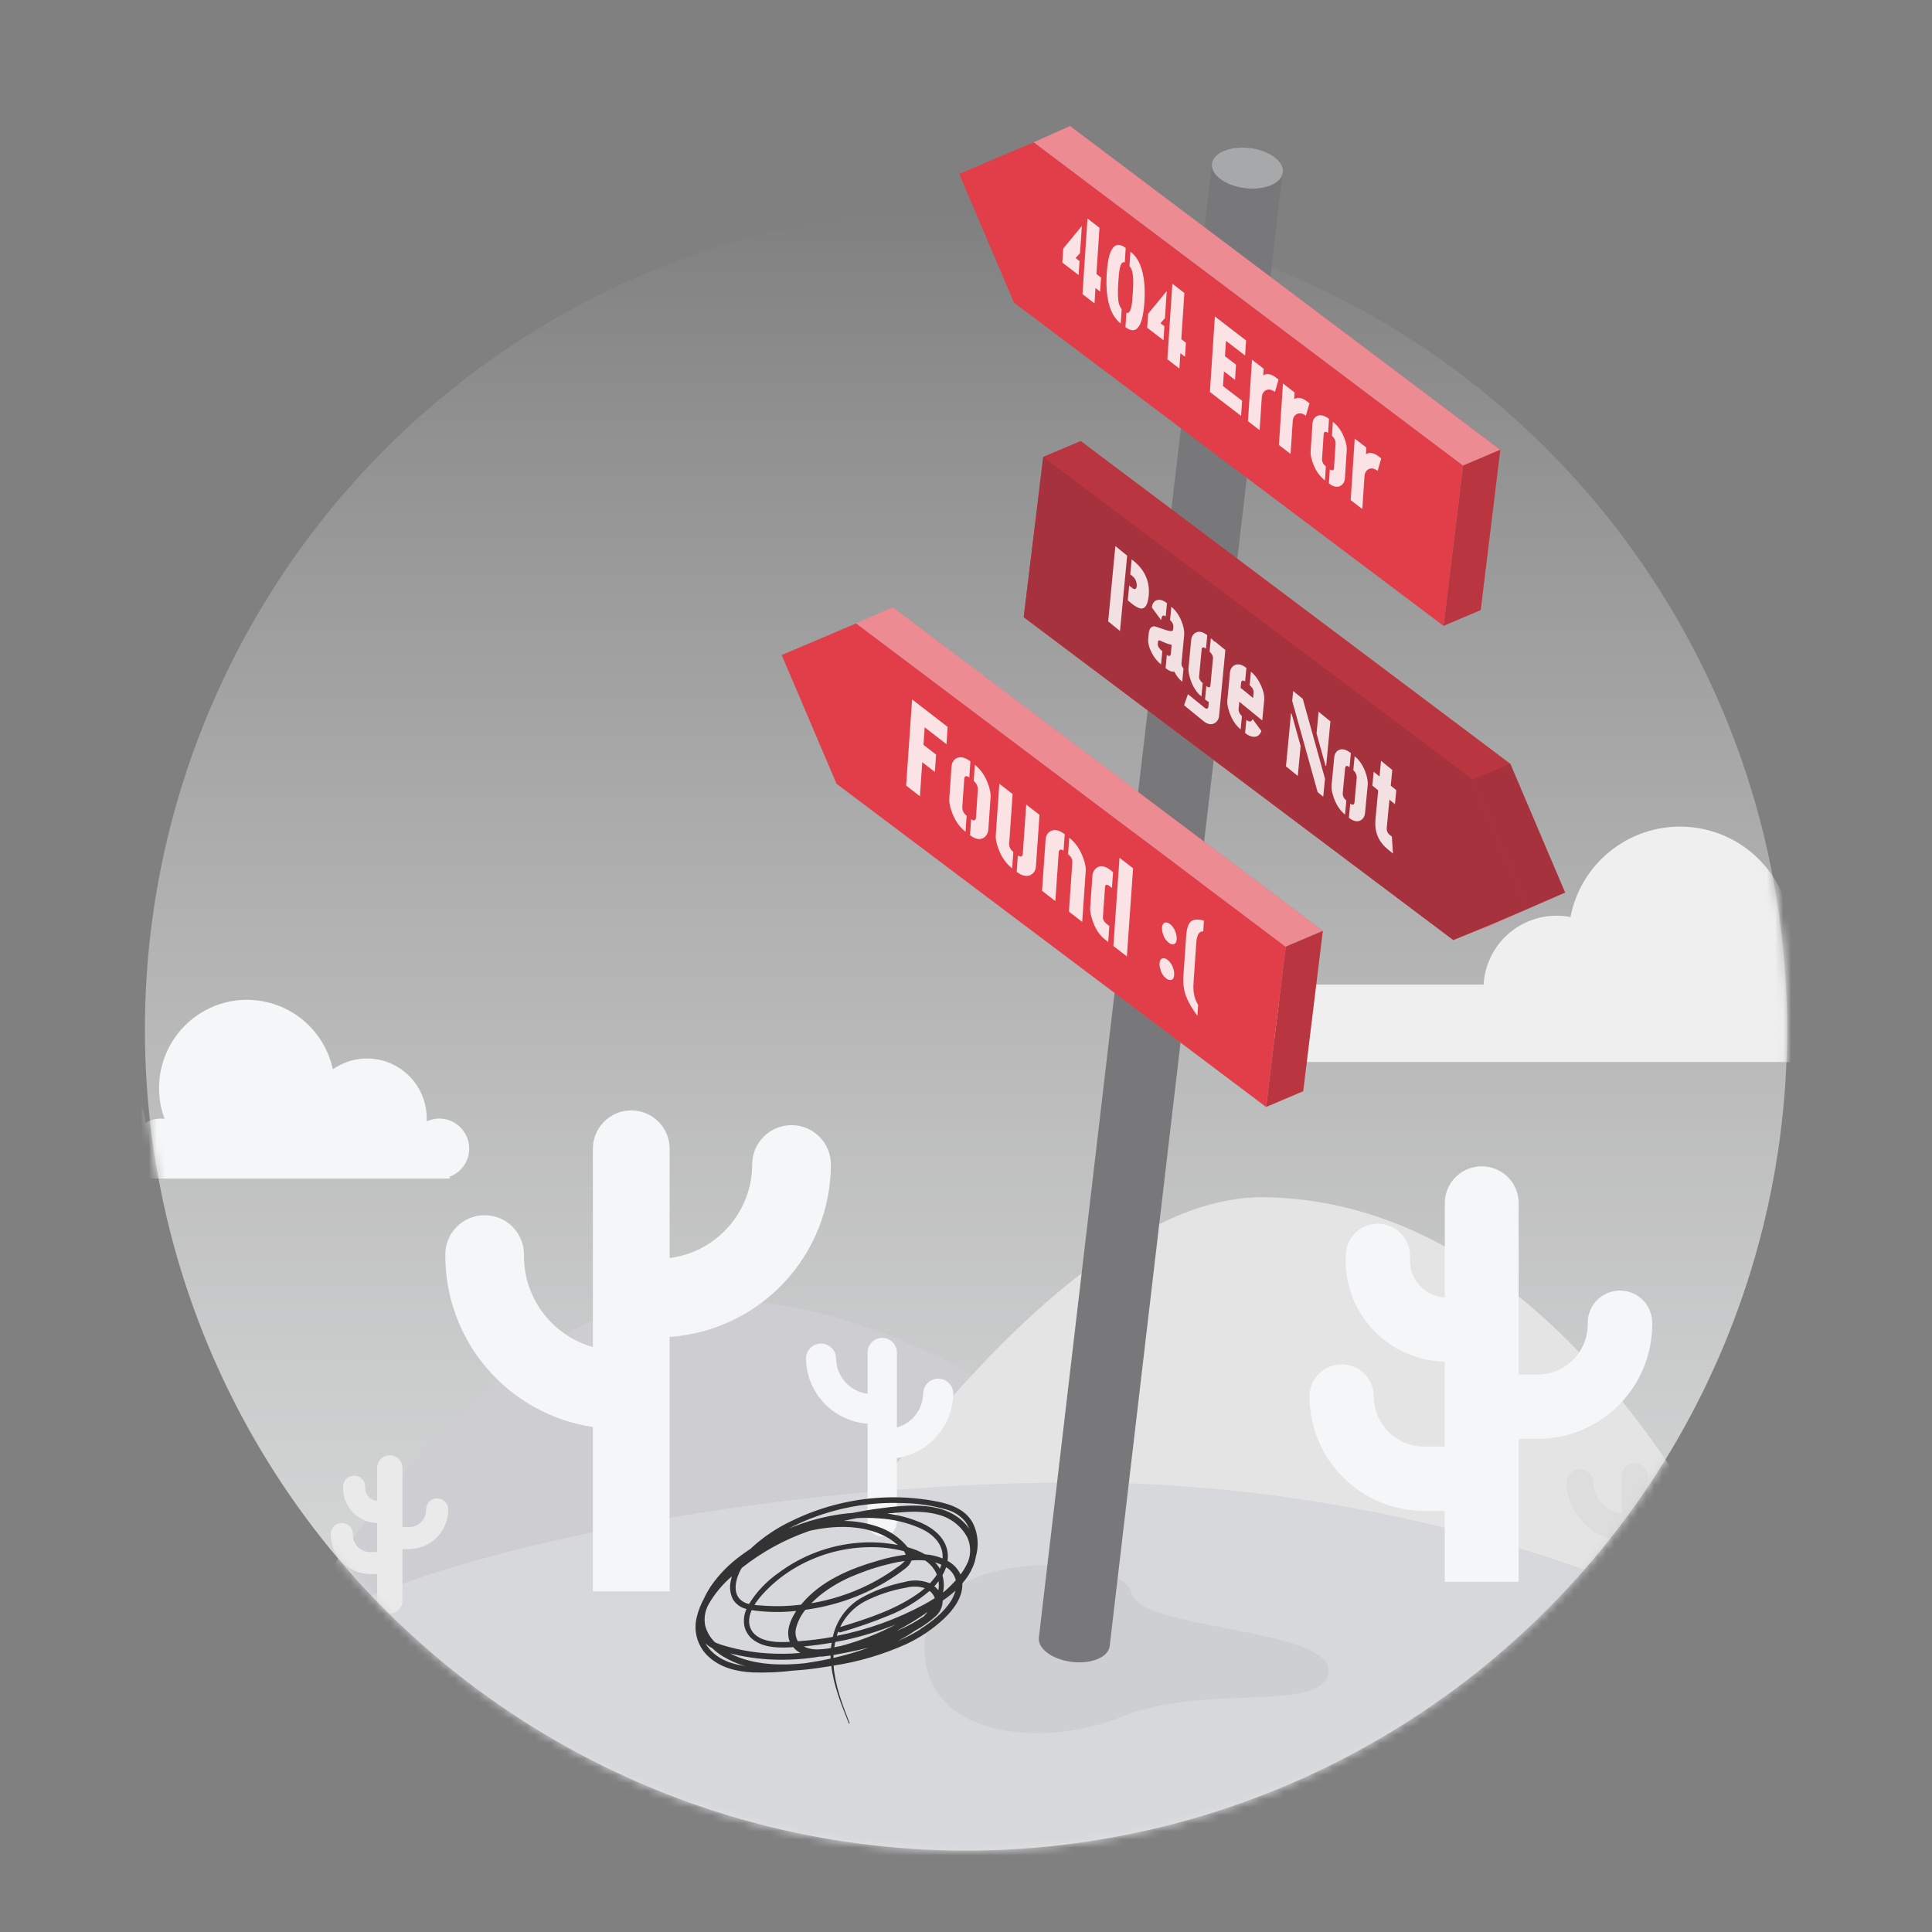 <svg xmlns="http://www.w3.org/2000/svg" width="240" height="240" fill="none" viewBox="0 0 240 240">
    <rect x="0" y="0" width="240" height="240" fill="#808080" stroke="none"/>
    <circle cx="120" cy="127.885" r="102" fill="url(#paint0_linear)"/>
    <mask id="7th7kz4j2a" width="204" height="205" x="18" y="25" maskUnits="userSpaceOnUse">
        <circle cx="120" cy="127.885" r="102" fill="url(#paint1_linear)"/>
    </mask>
    <g mask="url(#7th7kz4j2a)">
        <path fill="#F5F6F7" d="M58.266 142.279c-.094-.83-.461-1.604-1.043-2.201-.581-.597-1.345-.981-2.168-1.093-.699-.093-1.41.018-2.046.322v-.352c.004-1.363-.365-2.701-1.067-3.868-.701-1.167-1.708-2.118-2.911-2.75-1.203-.632-2.555-.92-3.91-.833-1.354.088-2.66.547-3.772 1.328-.32-1.471-.937-2.86-1.814-4.081-.877-1.221-1.994-2.247-3.283-3.015-1.29-.768-2.722-1.262-4.209-1.45-1.487-.188-2.997-.067-4.435.357-1.438.423-2.774 1.139-3.925 2.103-1.151.965-2.092 2.157-2.765 3.502-.672 1.345-1.062 2.815-1.144 4.318-.083 1.503.144 3.007.665 4.419-.848-.108-1.706.084-2.429.541v-.205c-.095-1.812-.878-3.518-2.19-4.768-1.31-1.249-3.048-1.945-4.855-1.945-1.806 0-3.544.696-4.855 1.945-1.31 1.25-2.094 2.956-2.19 4.768.004.376.035.751.093 1.123H-7.83c-.788 0-1.543.314-2.1.873-.556.559-.869 1.318-.869 2.108 0 .791.313 1.549.87 2.108.556.56 1.311.874 2.099.874h63.687v-.234c.777-.286 1.436-.825 1.873-1.531.436-.705.625-1.537.537-2.363z"/>
        <path fill="#CECED2" d="M34.09 206.336s24.104-45.657 52.818-45.171c41.305.665 67.081 40.155 67.081 40.155L34.09 206.336z"/>
        <path fill="#E4E4E4" d="M94.376 206.336s34.057-58.09 62.764-57.611c41.305.665 62.771 56.64 62.771 56.64l-125.535.971z"/>
        <path fill="#D7D8DB" d="M225.42 213.993c0 10.099-45.229 10.039-96.281 16.918-79.772 10.751-95.049-24.575-95.049-24.575 3.831-9.58 52.551-22.173 100.019-22.173s91.311 19.725 91.311 29.83z"/>
        <path fill="#EFEFEF" d="M248.256 126.112h-15.723c.494-1.811.282-3.741-.592-5.402-.522-1.049-1.271-1.97-2.193-2.695-.922-.725-1.993-1.236-3.137-1.496-1.351-.284-2.754-.204-4.064.233v-.253c-.004-3.441-1.293-6.757-3.614-9.3-2.321-2.543-5.508-4.131-8.938-4.454-3.431-.322-6.859.644-9.614 2.71-2.756 2.066-4.642 5.083-5.289 8.463-1.272-.247-2.583-.22-3.844.082-1.261.301-2.442.868-3.465 1.664-1.022.795-1.862 1.801-2.463 2.948s-.949 2.409-1.02 3.701h-21.366c-1.276-.019-2.51.455-3.445 1.322-.935.868-1.498 2.063-1.572 3.335-.02.645.089 1.286.322 1.888.233.601.585 1.15 1.034 1.613.449.463.987.831 1.582 1.082.594.251 1.234.38 1.879.38h85.522c.749-.036 1.455-.358 1.973-.9.517-.542.806-1.262.806-2.011 0-.748-.289-1.468-.806-2.01-.518-.542-1.224-.864-1.973-.9z"/>
        <path fill="#D7D8DB" d="M52.332 195.945c7.948 9.407 31.439 27.422 91.491 19.326 30.233-4.071 58.427-5.715 76.395-8.469-12.965-10.185-48.381-22.619-86.095-22.619-31.025-.02-62.577 5.362-81.791 11.762z"/>
        <path fill="#F5F6F7" d="M73.65 197.675h9.534v-31.593c5.434-.381 10.522-2.803 14.239-6.779 3.717-3.976 5.787-9.21 5.794-14.65 0-1.295-.515-2.537-1.432-3.452-.917-.916-2.161-1.431-3.458-1.431-1.297 0-2.54.515-3.458 1.431-.917.915-1.432 2.157-1.432 3.452-.004 2.851-1.047 5.602-2.934 7.74-1.886 2.139-4.488 3.519-7.319 3.883v-13.399c.024-.64-.081-1.278-.31-1.877-.229-.598-.576-1.144-1.021-1.605-.445-.462-.979-.829-1.57-1.079-.59-.251-1.224-.38-1.866-.38-.641 0-1.276.129-1.866.38-.59.25-1.124.617-1.57 1.079-.444.461-.791 1.007-1.02 1.605-.229.599-.334 1.237-.31 1.877v24.455c-2.467-.695-4.639-2.176-6.184-4.218-1.546-2.042-2.38-4.532-2.377-7.091.024-.656-.085-1.31-.32-1.924-.234-.613-.59-1.172-1.046-1.645-.456-.473-1.003-.849-1.608-1.105-.605-.257-1.256-.389-1.913-.389s-1.308.132-1.913.389c-.605.256-1.152.632-1.608 1.105-.456.473-.812 1.032-1.047 1.645-.234.614-.343 1.268-.319 1.924.008 5.145 1.861 10.118 5.225 14.016 3.364 3.898 8.014 6.464 13.11 7.232v20.404zM100.119 168.663c.028-.476.237-.923.585-1.25.347-.326.806-.508 1.283-.508.478 0 .937.182 1.284.508.347.327.557.774.585 1.25-.007 1.095.387 2.155 1.109 2.98.722.824 1.721 1.357 2.808 1.497v-5.123c0-.481.192-.943.533-1.284.341-.341.804-.532 1.286-.532.483 0 .946.191 1.289.532.342.34.535.802.537 1.284v9.314c.939-.267 1.765-.833 2.354-1.61.589-.778.908-1.726.91-2.701.029-.476.238-.923.585-1.249.347-.327.807-.509 1.284-.509s.936.182 1.283.509c.348.326.557.773.586 1.249-.006 1.963-.715 3.86-1.999 5.346-1.284 1.486-3.059 2.464-5.003 2.757v7.916c-.002.483-.195.945-.537 1.285-.343.34-.806.532-1.289.532-.482 0-.945-.192-1.286-.532-.341-.341-.533-.803-.533-1.285v-12.187c-2.076-.146-4.019-1.072-5.44-2.592-1.42-1.519-2.211-3.519-2.214-5.597z"/>
        <path fill="#DDD" d="M194.588 184.01c.051-.404.249-.777.555-1.046.307-.27.702-.419 1.11-.419.409 0 .804.149 1.11.419.307.269.505.642.556 1.046.002.979.359 1.923 1.006 2.657.648.735 1.54 1.209 2.512 1.335v-4.597c0-.433.171-.848.477-1.155.306-.306.721-.48 1.155-.481.434 0 .851.172 1.159.479.307.307.48.723.48 1.157v8.362c.844-.238 1.587-.746 2.116-1.445.529-.698.815-1.55.815-2.426.051-.405.249-.778.556-1.047.306-.27.701-.419 1.11-.419.408 0 .803.149 1.11.419.306.269.504.642.555 1.047.005 1.77-.627 3.483-1.781 4.827-1.155 1.343-2.755 2.227-4.508 2.49v7.092c0 .434-.173.85-.48 1.157-.307.307-.724.48-1.159.48-.433-.002-.848-.175-1.154-.482-.306-.307-.478-.722-.478-1.155v-10.943c-1.855-.143-3.588-.979-4.853-2.342-1.265-1.362-1.968-3.152-1.969-5.01z"/>
        <path fill="#F5F6F7" d="M201.23 160.32c-1.06 0-2.076.421-2.826 1.169-.75.749-1.171 1.764-1.171 2.823v.213c-.002 1.652-.66 3.237-1.83 4.406-1.17 1.168-2.757 1.826-4.412 1.827h-2.339V149.29c-.045-1.184-.548-2.305-1.403-3.127-.855-.823-1.996-1.282-3.184-1.282-1.187 0-2.328.459-3.183 1.282-.855.822-1.358 1.943-1.403 3.127v11.875c-1.166-.059-2.264-.563-3.068-1.407-.805-.844-1.254-1.965-1.256-3.13v-.619c0-1.058-.421-2.073-1.171-2.822-.75-.749-1.766-1.169-2.826-1.169-1.061 0-2.077.42-2.827 1.169-.75.749-1.171 1.764-1.171 2.822v.619c.008 3.278 1.3 6.423 3.599 8.763 2.3 2.339 5.424 3.688 8.706 3.757v10.551h-2.558c-1.654-.001-3.24-.658-4.41-1.825-1.17-1.167-1.829-2.75-1.832-4.401 0-1.059-.422-2.074-1.171-2.823-.75-.748-1.767-1.169-2.827-1.169s-2.077.421-2.826 1.169c-.75.749-1.171 1.764-1.171 2.823.003 3.771 1.505 7.386 4.176 10.053 2.67 2.667 6.291 4.166 10.068 4.17h2.558v8.801h9.18v-17.749h2.345c3.777-.003 7.398-1.503 10.068-4.17 2.671-2.666 4.173-6.282 4.176-10.053v-.213c0-.525-.104-1.046-.305-1.531-.202-.485-.498-.925-.87-1.296-.373-.371-.815-.665-1.302-.865-.486-.199-1.007-.301-1.534-.3z"/>
        <path fill="#EAEAEA" d="M54.304 186.133c-.363 0-.711.143-.968.399-.258.255-.403.602-.405.964v.074c0 .565-.224 1.107-.624 1.507-.4.401-.942.626-1.508.628h-.806v-7.351c0-.416-.165-.816-.46-1.11-.295-.295-.695-.46-1.112-.46-.417 0-.817.165-1.112.46-.295.294-.46.694-.46 1.11v4.091c-.4-.022-.774-.195-1.05-.485-.274-.289-.428-.672-.43-1.071v-.207c0-.363-.144-.712-.401-.969-.258-.257-.607-.401-.97-.401-.365 0-.714.144-.971.401s-.402.606-.402.969v.207c.003 1.125.447 2.204 1.236 3.007.79.803 1.861 1.266 2.988 1.29v3.613h-.88c-.567 0-1.11-.225-1.512-.626-.4-.4-.626-.944-.626-1.51.013-.187-.013-.376-.076-.553-.063-.177-.161-.34-.29-.477-.128-.138-.283-.247-.456-.322-.173-.075-.359-.114-.547-.114-.189 0-.375.039-.547.114-.173.075-.328.184-.457.322-.128.137-.227.3-.29.477-.063.177-.088.366-.075.553.001 1.292.516 2.53 1.43 3.444.914.914 2.153 1.429 3.446 1.432h.88v3.327c.005.413.173.807.467 1.097.295.29.691.453 1.105.453.417 0 .817-.166 1.112-.46.295-.294.46-.694.46-1.11v-6.413h.806c1.294-.004 2.533-.519 3.447-1.433.914-.914 1.428-2.152 1.43-3.444v-.073c-.003-.36-.15-.705-.407-.958s-.604-.394-.965-.392z"/>
    </g>
    <path fill="#1A1421" d="M165.026 207.555c.146-5.358-23.641-5.082-24.46-9.687-.82-4.606-24.647-6.234-25.687 5.706-1.039 11.94 13.882 13.945 24.461 9.687 10.579-4.257 25.541-.348 25.686-5.706z" opacity=".05"/>
    <path fill="#78787A" d="M159.33 21.423c.081-.895-.625-1.872-2.195-2.558-1.21-.51-2.538-.67-3.834-.463-1.695.282-2.607 1.06-2.749 1.941l-21.5 183.076c-.169 1.377 1.666 2.731 4.093 3.028 2.426.297 4.535-.583 4.704-1.96l21.49-183.065h-.009z"/>
    <path fill="#A7A8AA" d="M159.356 21.42c.168-1.375-1.665-2.73-4.095-3.027-2.43-.297-4.536.576-4.704 1.95-.169 1.375 1.665 2.73 4.094 3.027 2.43.298 4.536-.576 4.705-1.95z"/>
    <path fill="#E13E49" d="M194.425 110.878l-6.804-15.995-53.37-40.1-4.655 1.966-2.428 19.92 53.37 40.099 4.721-1.892 9.166-3.998z"/>
    <path fill="#E13E49" d="M129.596 56.75l53.37 40.098 6.813 15.995-9.241 3.925-53.37-40.099 2.428-19.92z"/>
    <path fill="#1A1421" d="M129.596 56.744l53.369 40.108 6.828 16.044-9.254 3.877-53.369-40.108 2.426-19.92z" opacity=".3"/>
    <path fill="#1A1421" d="M187.623 94.884l-4.655 1.966-53.371-40.1 4.655-1.966 53.371 40.1z" opacity=".2"/>
    <path fill="#1A1421" d="M182.967 96.844l4.655-1.966 6.803 15.995-4.631 2.013-6.827-16.042z" opacity=".3"/>
    <path fill="#E13E49" d="M181.759 57.835l-53.356-40.16-9.251 3.927 6.814 15.994 53.354 40.15 2.439-19.91z"/>
    <path fill="#E13E49" d="M128.404 17.675l4.523-2.013 53.45 40.212-4.616 1.962-53.357-40.16z"/>
    <path fill="#fff" d="M128.405 17.67l4.522-2.013 53.45 40.222-4.616 1.962-53.356-40.17z" opacity=".4"/>
    <path fill="#E13E49" d="M183.938 75.788l-4.616 1.952 2.438-19.91 4.615-1.962-2.437 19.92z"/>
    <path fill="#1A1421" d="M183.938 75.788l-4.616 1.952 2.438-19.91 4.615-1.962-2.437 19.92z" opacity=".2"/>
    <path fill="#E13E49" d="M159.72 117.602l-53.365-40.158-9.252 3.926 6.814 15.994 53.364 40.149 2.439-19.911z"/>
    <path fill="#E13E49" d="M106.355 77.444l4.532-2.015 53.44 40.213-4.606 1.961-53.366-40.16z"/>
    <path fill="#fff" d="M106.355 77.439l4.532-2.014 53.44 40.222-4.605 1.961-53.367-40.17z" opacity=".4"/>
    <path fill="#E13E49" d="M161.888 135.556l-4.606 1.952 2.438-19.91 4.605-1.961-2.437 19.919z"/>
    <path fill="#1A1421" d="M161.888 135.556l-4.606 1.952 2.438-19.91 4.605-1.961-2.437 19.919z" opacity=".2"/>
    <path fill="#333" d="M121.221 193.388c.38-1.314.287-2.72-.264-3.973-.81-1.753-2.576-2.483-4.371-2.855-2.06-.418-4.16-.603-6.261-.552-4.158.101-8.245 1.099-11.981 2.925-1.793.841-3.45 1.946-4.914 3.278l-.154.154c-.407.273-.805.551-1.193.839-1.5 1.075-2.8 2.405-3.84 3.928-.3.468-.568.956-.8 1.461-.401.727-.702 1.506-.895 2.314-.222.89-.194 1.825.08 2.701.275.876.786 1.659 1.476 2.265 1.492 1.331 3.481 1.793 5.44 1.882 1.684.056 3.368-.022 5.039-.233.97-.055 1.929-.154 2.864-.288.607-.085 1.219-.179 1.825-.278.289 2.448 1.264 4.866 2.174 7.121 0 .055.119.03.094-.03-.9-2.274-1.805-4.698-1.989-7.141 3.107-.474 6.136-1.368 9.002-2.657 1.725-.801 3.313-1.868 4.704-3.163 1.179-1.113 2.367-2.687 2.288-4.391.551-.618.996-1.323 1.318-2.085.166-.392.286-.802.358-1.222zm-22.225 13.314c-2.701.194-5.844 0-8.316-1.316 1.715.435 3.47.693 5.237.77 1.977.083 3.957-.04 5.908-.368.219 0 .438 0 .647-.044.209-.045.497-.055.706-.09v.383c-1.049.228-2.104.417-3.153.571-.323.035-.686.069-1.03.094zm10.08-18.091c1.785.095 3.539.503 5.182 1.206 1.492.661 2.85 1.833 2.84 3.556v.224c-.549-.224-1.124-.379-1.711-.462-.159 0-.313-.035-.472-.05-.676-.382-1.398-.676-2.149-.874-.984-1.206-2.297-2.103-3.779-2.582-1.347-.451-2.757-.686-4.178-.696.542-.124 1.089-.243 1.636-.347.877-.047 1.756-.039 2.631.025zm7.49 8.939c-.145-.185-.312-.352-.497-.497.184-.203.359-.415.522-.636.052.373.044.752-.025 1.123v.01zm-11.354 7.727c.895-.179 1.785-.373 2.671-.596-1.421.516-2.873.942-4.347 1.276v-.362c.562-.095 1.119-.219 1.676-.318zm-1.119-2.513c0-.03 0-.06.035-.084.037.044.087.076.143.091.056.015.116.013.17-.007 2.026-.582 4.018-1.275 5.968-2.076 1.846-.737 3.558-1.772 5.068-3.064.299.232.524.546.646.904-.427.273-.86.526-1.298.77-3.409 1.844-7.077 3.163-10.881 3.913.055-.149.094-.318.149-.447zm.274-.646c.649-1.347 1.707-2.456 3.023-3.168 1.629-.833 3.374-1.414 5.177-1.723.765-.197 1.569-.176 2.323.059-.169.144-.343.284-.497.413-2.954 2.215-6.545 3.347-10.026 4.419zm.661 1.61c2.131-.474 4.22-1.12 6.246-1.932-1.798.953-3.683 1.734-5.629 2.334-.378.119-.761.223-1.149.328l-.821.168h-.035c.03-.218.07-.432.115-.65.423-.09.85-.159 1.273-.248zm-1.8.993c-.597.115-1.203.173-1.811.174-.548 0-1.089-.126-1.581-.368 1.167-.106 2.327-.26 3.481-.462-.049.214-.069.427-.089.641v.015zm12-4.47c-.06.075-.119.154-.184.224l-.313.332c-.234.154-.498.298-.691.437-.753.474-1.543.886-2.363 1.232l-.283.109c1.338-.696 2.627-1.483 3.859-2.354l-.025.02zm.294-3.556l-.065-.034c-.993-.387-2.086-.434-3.108-.134-1.89.377-3.709 1.047-5.391 1.986-1.589.928-2.775 2.414-3.327 4.167-.07.223-.13.447-.184.665-1.433.262-2.879.443-4.332.541-.282-.49-.364-1.07-.229-1.619.212-.841.61-1.625 1.164-2.294 3.536-.466 6.939-1.649 10.001-3.476.84-.499 1.648-1.052 2.417-1.654.346-.251.611-.595.766-.993.562-.05 1.128-.05 1.691 0 .645.427 1.151 1.033 1.457 1.743-.25.389-.538.751-.86 1.083v.019zm-23.46-1.787c.026-.045.06-.09.09-.139 2.483-1.966 5.276-3.503 8.266-4.549l.214-.07c2.879-.636 6.097-.745 8.812.447.71.301 1.368.711 1.95 1.217l.129.114c-1.601-.311-3.237-.404-4.864-.278-3.602.283-7.051 1.58-9.946 3.739-1.475 1.026-2.724 2.343-3.67 3.869-.365-.077-.705-.239-.995-.472-1.139-.958-.602-2.796.015-3.878zm20.446-1.778c-1.164.154-2.313.401-3.437.74-3.481.993-7.121 2.523-9.504 5.398l-.06.074c-.71.085-1.417.144-2.133.169-.935.032-1.872.008-2.805-.069-.263 0-.552-.04-.845-.07.277-.448.595-.871.95-1.261 1.119-1.246 2.414-2.322 3.844-3.193 2.848-1.739 6.112-2.679 9.449-2.722 1.458-.029 2.913.139 4.327.497.091.135.163.282.214.437zm-.11.779c-.285.309-.612.578-.969.8-.398.288-.801.566-1.214.829-.752.482-1.528.923-2.327 1.321-2.241 1.113-4.634 1.888-7.102 2.3.343-.348.706-.676 1.059-.969 1.354-1.076 2.863-1.941 4.476-2.567 1.666-.687 3.395-1.211 5.162-1.565.289-.059.607-.104.915-.149zm-19.027 6.109c1.835.271 3.697.304 5.54.099-.761 1.147-1.318 2.558-.796 3.834l-.572.03c-1.323.035-3.014-.08-3.953-1.137-.717-.85-.632-1.878-.22-2.826zm23.046-5.637c-.085-.104-.179-.198-.269-.298.271.079.535.177.791.293-.054.169-.117.335-.189.497-.099-.172-.21-.336-.333-.492zm-27.651 9.58c-.57-.569-.976-1.281-1.174-2.061-.167-.916 0-1.862.467-2.667.752-1.293 1.719-2.449 2.86-3.417-.076.248-.134.5-.174.755-.13.709-.026 1.44.293 2.086.184.308.429.574.72.784.29.209.621.356.971.433-.3.66-.392 1.396-.263 2.11.084.384.245.747.472 1.068.227.32.516.592.85.8 1.358.889 3.144.859 4.7.769h.06c.24.3.542.544.885.716-1.376.121-2.76.136-4.138.044-1.732-.114-3.448-.412-5.117-.889-.438-.113-.867-.259-1.283-.437l-.13-.094zm28.377-6.128c.156-.712.132-1.451-.07-2.151.185-.315.339-.647.458-.993.298.175.558.408.765.686.207.277.356.592.438.928-.408.461-.845.895-1.308 1.301l-.283.229zm2.178-2.24c-.334-.729-.903-1.326-1.616-1.693.057-.372.057-.751 0-1.123-.269-1.728-1.701-2.905-3.223-3.585-1.36-.594-2.799-.988-4.272-1.167l.313-.03c1.94-.199 3.979-.378 5.864.124.798.177 1.548.524 2.199 1.017.652.492 1.189 1.12 1.576 1.839.426.94.466 2.01.109 2.979-.25.582-.569 1.133-.95 1.639zm-18.62-6.953c3.584-1.397 7.415-2.053 11.26-1.926 1.922.014 3.833.293 5.679.829.859.24 1.627.729 2.208 1.405.228.291.41.614.542.959-.071-.114-.149-.223-.233-.328-2.631-3.203-7.321-2.667-10.976-2.185-1.08.139-2.164.323-3.238.541-1.002.08-1.998.219-2.984.417-1.703.348-3.369.86-4.973 1.53.881-.465 1.788-.881 2.715-1.247v.005zm-12.83 15.892c-.095-.139-.175-.283-.254-.427.035.045.073.088.114.129.219.2.465.367.731.497.406.384.85.726 1.323 1.023.909.55 1.89.971 2.914 1.251l-.323-.079c-1.726-.244-3.481-.944-4.506-2.424v.03zm26.477-2.145c-.916.573-1.878 1.071-2.875 1.49.418-.219.836-.442 1.234-.686.398-.243.656-.417.994-.645.883-.468 1.706-1.04 2.452-1.704.294-.241.532-.544.695-.888.163-.343.249-.718.25-1.098l.105-.09c.522-.359 1.02-.752 1.491-1.177-.121.45-.307.88-.552 1.277-.9 1.435-2.362 2.577-3.794 3.491v.03z"/>
    <g opacity=".85">
        <path fill="#fff" d="M131.966 32.616l.114-1.742 2.312-2.814-.223 3.376-.555.615.49.377-.115 1.742-2.023-1.554zm2.505 3.922l.619-9.392 1.491 1.145-.379 5.748.575.442-.115 1.741-.575-.441-.125 1.903-1.491-1.145zM139.221 40.186c-1.015-.78-1.596-2.159-1.741-4.138-.047-.655-.045-1.363.005-2.122.189-2.858.87-3.968 2.044-3.33.1.059.204.129.31.21l-.118 1.796c-.369-.17-.611.324-.725 1.485-.02.2-.041.465-.063.796l-.02.295c-.081 1.233-.048 2.093.099 2.581.079.267.188.478.327.632l-.118 1.795zm.586.45l.118-1.795c.369.17.611-.324.725-1.485.02-.2.041-.465.063-.796l.02-.295c.081-1.233.048-2.093-.099-2.581-.079-.268-.188-.478-.327-.632l.118-1.795c1.015.78 1.596 2.159 1.741 4.138.047.655.045 1.362-.005 2.122-.189 2.858-.87 3.968-2.044 3.33-.1-.059-.204-.129-.31-.21zM142.509 40.713l.115-1.742 2.312-2.814-.223 3.376-.555.616.49.376-.115 1.742-2.024-1.554zm2.506 3.923l.619-9.393 1.491 1.145-.379 5.748.575.442-.115 1.742-.575-.442-.125 1.903-1.491-1.145zM150.297 48.692l.619-9.38 3.876 2.978-.123 1.876-2.375-1.824-.126 1.903 1.374 1.055-.124 1.89-1.374-1.056-.12 1.822 2.375 1.824-.125 1.89-3.877-2.978zM155.026 52.324l.504-7.638 1.448 1.112-.056.845c.275-.212.631-.23 1.067-.054.153.06.303.148.453.263l.383.294-.449 1.542c-.447-.334-.851-.386-1.209-.154-.257.168-.398.44-.423.815l-.27 4.087-1.448-1.112zM158.871 55.276l.503-7.637 1.449 1.112-.056.844c.275-.21.631-.229 1.067-.053.152.06.303.148.452.263l.384.294-.449 1.542c-.448-.335-.851-.386-1.209-.154-.258.168-.399.44-.423.815l-.27 4.087-1.448-1.113zM162.81 56.12l.231-3.498c.028-.438.209-.75.542-.934.417-.215.921-.1 1.511.343l-.115 1.742c-.322-.21-.504-.171-.545.116l-.206 3.122c-.009.36.15.67.476.929l-.115 1.742c-.696-.535-1.212-1.302-1.549-2.302-.175-.519-.251-.94-.23-1.26zm2.269 3.938l.115-1.742c.301.184.476.14.523-.133l.197-3.157c-.028-.36-.18-.655-.456-.885l.115-1.742c.667.512 1.167 1.253 1.498 2.22.175.52.251.944.23 1.275l-.231 3.497c-.029.447-.211.767-.544.961-.403.226-.885.128-1.447-.294zM167.785 62.122l.504-7.638 1.448 1.113-.055.844c.275-.211.63-.23 1.066-.054.153.061.304.149.453.263l.383.295-.448 1.542c-.448-.335-.851-.386-1.21-.155-.257.169-.398.44-.423.816l-.269 4.086-1.449-1.112z"/>
    </g>
    <g opacity=".85">
        <path fill="#fff" d="M137.662 77.19l.89-9.358 1.468 1.196-.891 9.358-1.467-1.196zm2.435-2.61l.176-1.845.343.28c.299.243.488.215.569-.084.012-.048.021-.103.027-.165 0-.47-.155-.851-.463-1.141l-.344-.28.177-1.858.385.313c1.292 1.12 1.871 2.496 1.738 4.126-.113 1.194-.454 1.747-1.021 1.66-.316-.057-.717-.287-1.202-.692l-.385-.314zM142.638 79.345c-.049.517.1 1.11.448 1.777.297.569.678 1.043 1.143 1.422l.157-1.645c-.354-.288-.542-.556-.563-.804-.002-.06 0-.116.005-.17l.018-.186c.021-.146.076-.212.164-.197.037.001.171.057.399.166.56.246.941.373 1.142.383l-.105 1.097c-.025.267-.138.357-.34.27-.05-.022-.103-.055-.158-.1l-.157 1.644c.431.342.795.485 1.092.429.23.495.556.914.979 1.26l.158-1.658c-.185-.17-.269-.393-.25-.666l.332-3.489c.046-.49-.07-1.075-.349-1.754-.311-.743-.726-1.326-1.247-1.75l-.156 1.644c.295.27.432.568.408.894l-.029.308c-.024.25-.422.232-1.195-.052-.666-.236-1.047-.359-1.143-.37-.397.012-.627.3-.688.865l-.065.682zm.448-3.884l1.152 1.572c.06-.555.25-.708.57-.457l.157-1.644c-.479-.39-.92-.51-1.323-.358-.32.142-.505.438-.556.887zM147.089 87.612l.479-1.381 2.061 1.68c.223.172.378.159.464-.04.008-.012.013-.023.014-.032l.06-.628c-.149-.083-.307-.192-.474-.328l.158-1.658c.3.226.47.206.51-.06l.325-3.408c.012-.125-.04-.287-.156-.487-.077-.13-.168-.238-.272-.323l.159-1.67c.167.135.32.29.461.461l.008-.08 1.332 1.086-.779 8.181c-.037.393-.211.688-.522.886-.414.267-.889.188-1.424-.239l-2.404-1.96zm.552-4.62l.335-3.517c.047-.422.236-.719.567-.891.409-.214.885-.105 1.427.328l-.159 1.67c-.25-.203-.421-.217-.512-.042-.01.02-.015.036-.016.045l-.329 3.462c-.02.205.069.416.265.634.054.063.115.123.185.18l-.158 1.657c-.653-.532-1.126-1.297-1.419-2.295-.154-.51-.216-.92-.186-1.232zM152.462 87.022l.333-3.503c.048-.43.245-.731.59-.901.423-.194.905-.074 1.447.358l-.16 1.684c-.202-.164-.351-.165-.449-.005-.025.037-.041.077-.045.122l-.063.668 1.55 1.264.063-.655c.024-.335-.141-.647-.494-.935l.16-1.685c.506.413.929.998 1.269 1.755.295.663.422 1.256.38 1.779l-.241 2.527-2.852-2.325-.094.989c.024.298.163.565.418.801l-.157 1.644c-.652-.531-1.137-1.296-1.453-2.293-.166-.53-.234-.96-.202-1.29zm2.207 4.032l.155-1.63c.375.296.636.263.783-.097l1.082 1.473c-.158.485-.465.73-.922.732-.351-.008-.717-.167-1.098-.478zM159.748 95.195l.626-6.577.083.067 1.112 3.99-.354 3.716-1.467-1.196zm.773-8.128l.118-1.23 1.197.976 2.757 9.912-.214 2.246-.697-.569-3.161-11.335zm3.025 4.05l.257-2.7 1.467 1.196-.529 5.56-.083-.067-1.112-3.99zM165.409 97.577l.332-3.489c.042-.436.232-.743.57-.918.423-.203.923-.074 1.5.387l-.166 1.738c-.315-.22-.498-.186-.547.1l-.297 3.115c-.019.359.13.673.449.942l-.166 1.738c-.68-.554-1.174-1.336-1.481-2.346-.16-.524-.224-.946-.194-1.267zm2.154 4.003l.166-1.738c.295.193.471.154.527-.117l.288-3.15c-.018-.36-.161-.66-.43-.899l.165-1.737c.653.531 1.13 1.286 1.434 2.263.159.524.223.95.192 1.28l-.332 3.489c-.043.446-.234.761-.573.945-.409.214-.888.102-1.437-.336zM170.478 97.59l.164-1.725.729.594.185-1.952 1.395 1.137-.186 1.952.687.56-.165 1.737-.687-.56-.337 3.543c-.017.332.096.602.338.809l.301.246.137 2.099-.624-.509c-.909-.741-1.423-1.635-1.54-2.681-.039-.378-.037-.789.006-1.235l.325-3.422-.728-.594z"/>
    </g>
    <g opacity=".85">
        <path fill="#fff" d="M112.562 97.585l.743-10.702 4.419 3.418-.149 2.144-2.707-2.094-.151 2.174 1.566 1.211-.15 2.159-1.566-1.212-.293 4.226-1.712-1.324zM117.921 99.246l.278-3.996c.035-.5.243-.855.624-1.066.477-.244 1.052-.11 1.725.398l-.139 1.99c-.367-.24-.574-.196-.623.132l-.247 3.567c-.012.411.168.765.54 1.063l-.138 1.991c-.793-.614-1.38-1.493-1.762-2.637-.197-.594-.283-1.075-.258-1.442zm2.578 4.51l.138-1.99c.344.212.543.162.599-.15l.238-3.607c-.031-.411-.204-.75-.518-1.014l.138-1.99c.761.589 1.328 1.436 1.704 2.544.197.594.283 1.08.257 1.457l-.278 3.996c-.035.51-.244.876-.626 1.097-.461.256-1.012.142-1.652-.343zM123.695 103.777l.446-6.415 1.651 1.277-.429 6.17c-.01.4.162.743.517 1.029l-.141 2.036c-.793-.613-1.385-1.485-1.775-2.615-.206-.6-.295-1.094-.269-1.482zm2.602 4.529l.142-2.036c.351.218.555.166.612-.156l.428-6.17 1.651 1.277-.445 6.415c-.034.48-.245.827-.635 1.041-.496.262-1.08.138-1.753-.371zM129.447 110.661l.441-6.353c.035-.511.252-.87.65-1.078.486-.238 1.061-.105 1.725.398l-.141 2.036c-.344-.211-.544-.156-.6.166l-.424 6.108-1.651-1.277zm3.233-4.565l.141-2.036c.786.607 1.377 1.479 1.776 2.616.213.616.306 1.113.28 1.491l-.441 6.353-1.651-1.277.424-6.108c.024-.337-.113-.647-.409-.929-.039-.042-.079-.078-.12-.11zM135.426 112.786l.277-3.981c.041-.473.24-.825.597-1.054.445-.269.968-.177 1.567.276l.401.31-.137 1.975-.401-.31c-.237-.151-.388-.117-.455.1l-.268 3.874c-.008.112.041.263.147.453.077.124.168.226.273.308l.376.291-.138 1.99-.376-.291c-.737-.57-1.283-1.428-1.638-2.574-.174-.564-.249-1.02-.225-1.367zm2.883 4.73l.761-10.962 1.687 1.305-.773 10.952-1.675-1.295zM144.041 119.691c.032-.459.214-.679.545-.659.144.014.293.081.447.2.364.282.617.687.759 1.217.061.23.084.447.07.651-.032.469-.218.681-.555.635-.136-.009-.281-.072-.435-.191-.372-.288-.625-.699-.759-1.232-.06-.23-.084-.437-.072-.621zm.309-4.439c.032-.46.213-.68.544-.66.144.015.293.081.447.2.364.282.617.687.76 1.217.06.23.084.447.07.651-.033.469-.218.681-.556.635-.144-.015-.289-.078-.435-.191-.372-.288-.625-.699-.758-1.232-.061-.23-.085-.437-.072-.62zM147.007 121.195c-.068.98.05 1.856.355 2.629.283.714.744 1.501 1.383 2.361l.094-1.347c-.337-.551-.53-1.152-.578-1.802-.021-.318-.018-.675.01-1.073l.339-4.884c.067-.841.291-1.297.671-1.369.069-.011.133-.015.192-.012l.081-1.341c-.779-.205-1.323-.164-1.633.124-.32.301-.511.901-.573 1.799l-.341 4.915z"/>
    </g>
    <defs>
        <linearGradient id="paint0_linear" x1="120" x2="120" y1="25.884" y2="229.885" gradientUnits="userSpaceOnUse">
            <stop stop-color="#fff" stop-opacity="0"/>
            <stop offset="1" stop-color="#E0E2E3"/>
        </linearGradient>
        <linearGradient id="paint1_linear" x1="120" x2="120" y1="25.884" y2="229.885" gradientUnits="userSpaceOnUse">
            <stop stop-color="#F9F9F9"/>
            <stop offset="1" stop-color="#DEE0E2"/>
        </linearGradient>
    </defs>
</svg>
